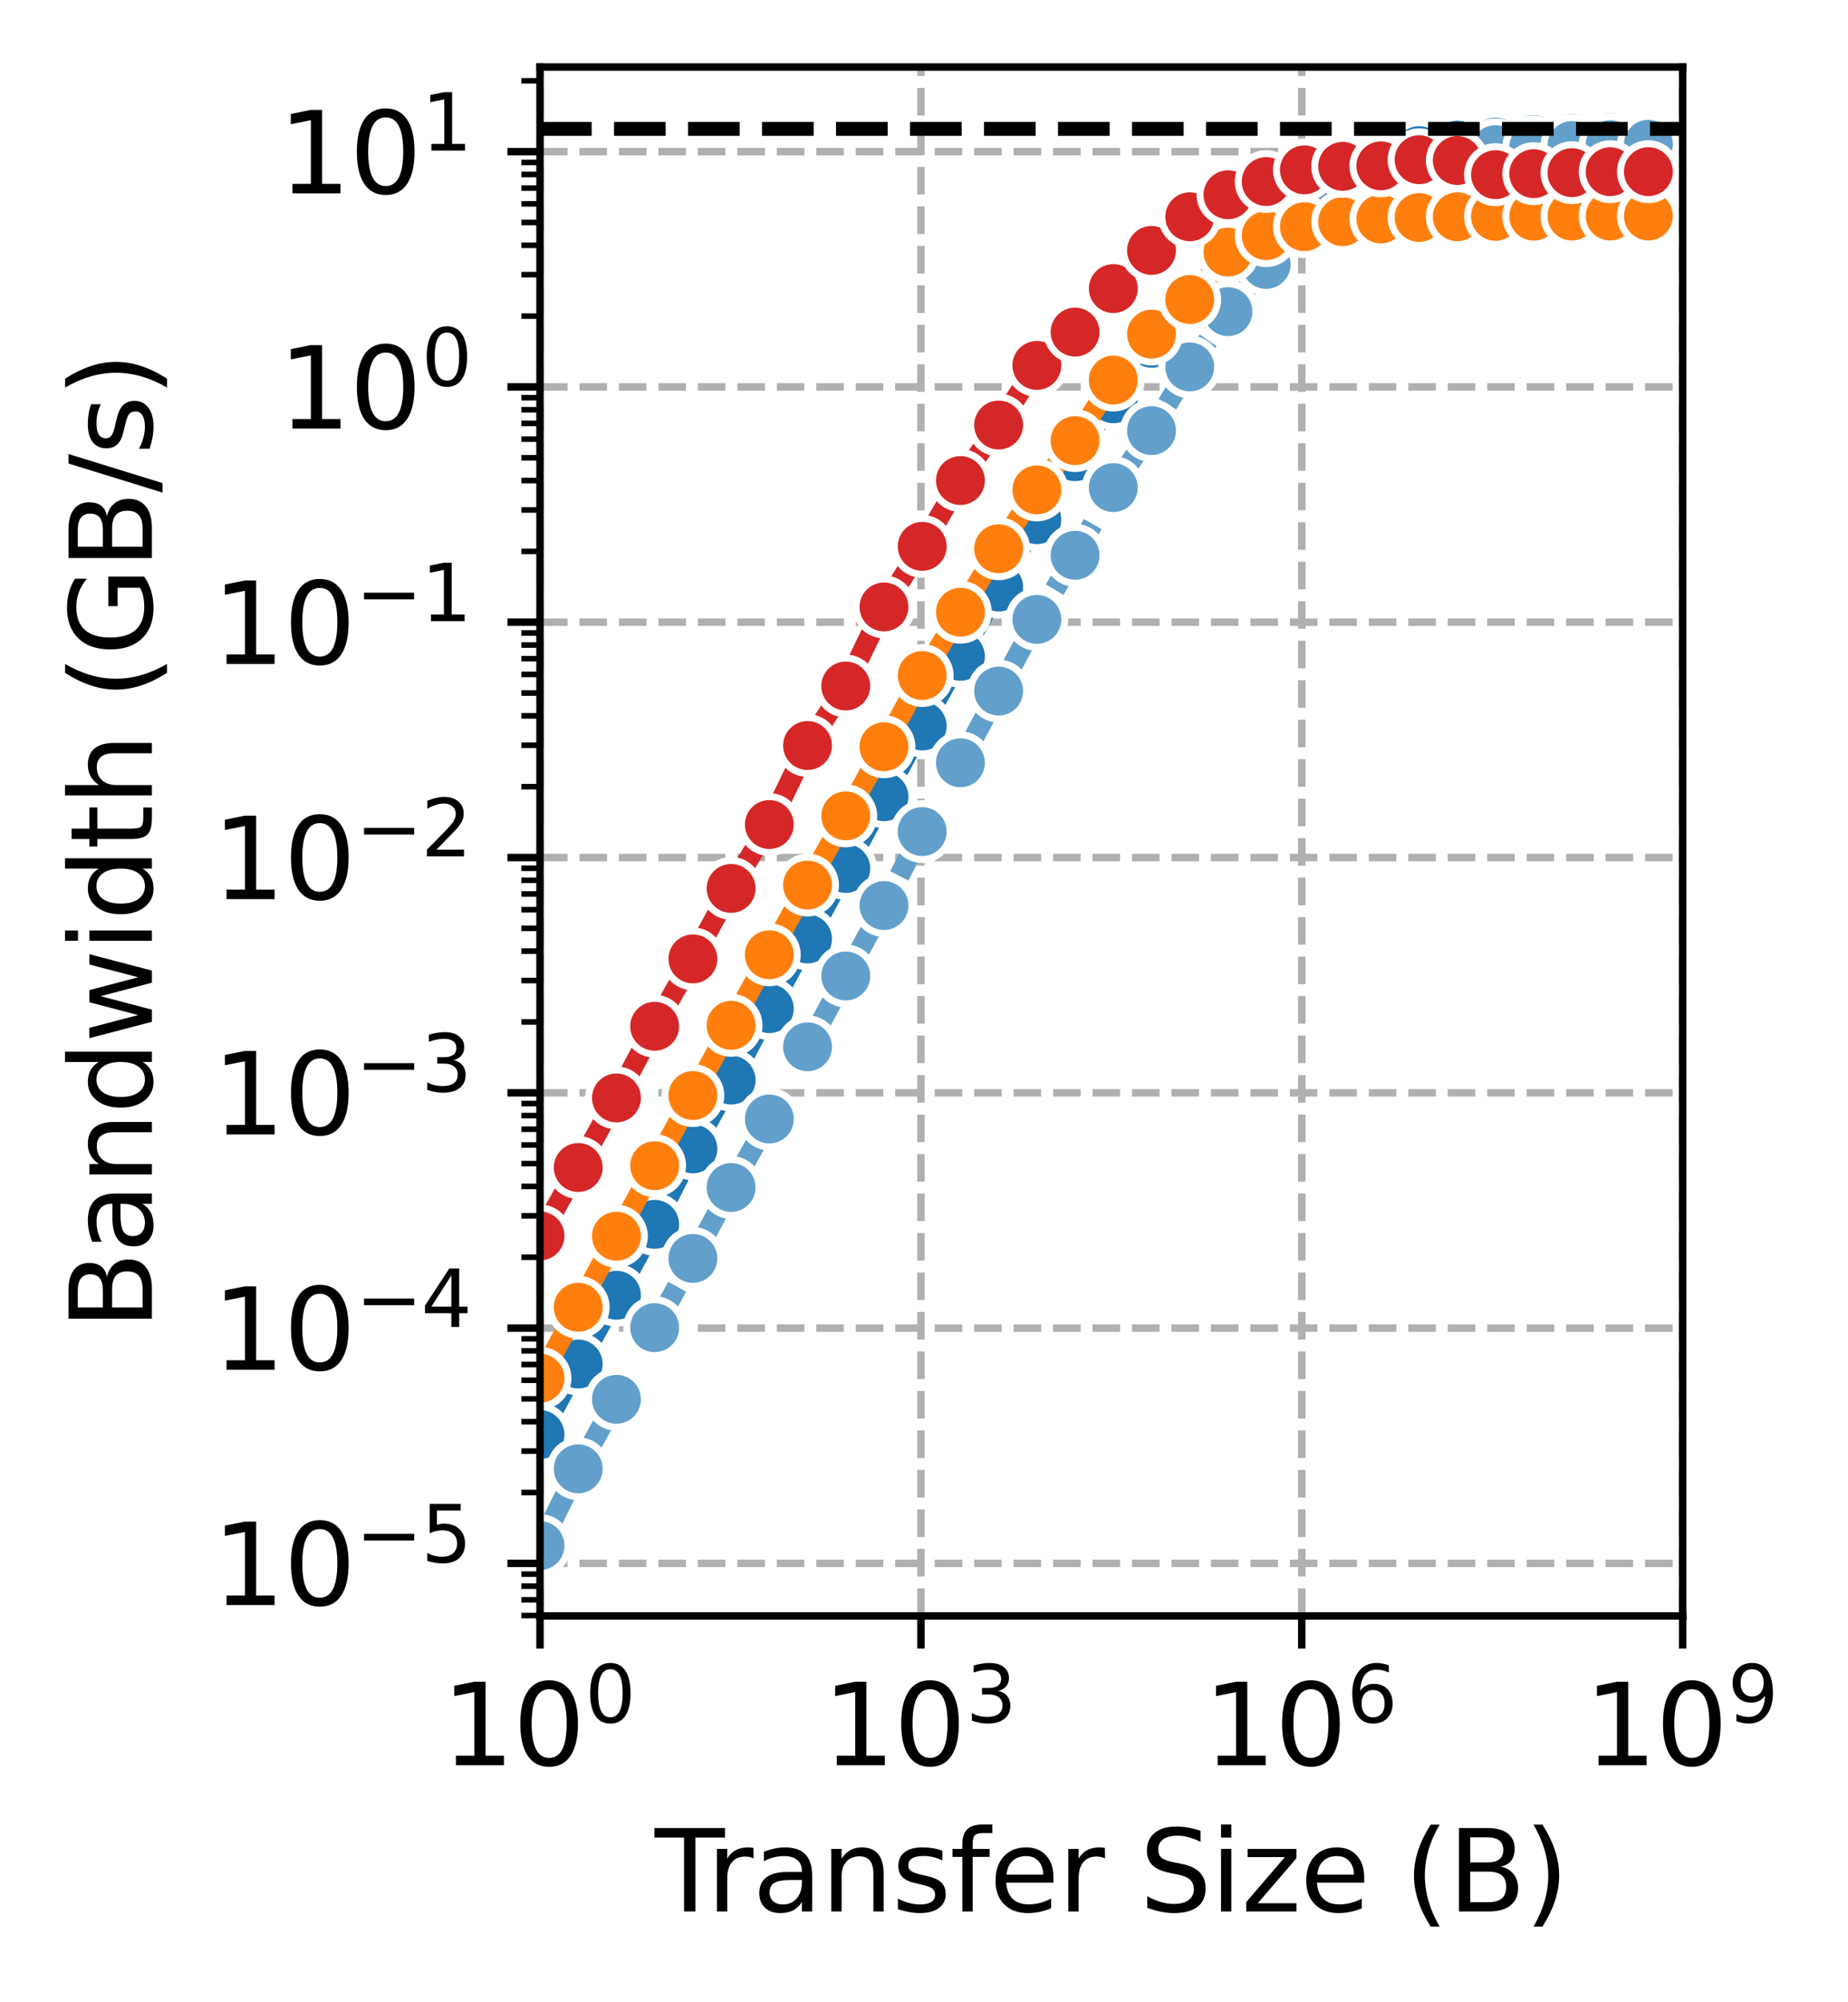 <?xml version="1.0" encoding="utf-8" standalone="no"?>
<!DOCTYPE svg PUBLIC "-//W3C//DTD SVG 1.1//EN"
  "http://www.w3.org/Graphics/SVG/1.1/DTD/svg11.dtd">
<svg xmlns:xlink="http://www.w3.org/1999/xlink" width="198.534pt" height="214.947pt" viewBox="0 0 198.534 214.947" xmlns="http://www.w3.org/2000/svg" version="1.1">
 <defs>
  <style type="text/css">*{stroke-linejoin: round; stroke-linecap: butt}</style>
 </defs>
 <g id="figure_1">
  <g id="patch_1">
   <path d="M 0 214.947 
L 198.534 214.947 
L 198.534 0 
L 0 0 
z
" style="fill: #ffffff"/>
  </g>
  <g id="axes_1">
   <g id="patch_2">
    <path d="M 58.014 173.52 
L 180.774 173.52 
L 180.774 7.2 
L 58.014 7.2 
z
" style="fill: #ffffff"/>
   </g>
   <g id="PolyCollection_1">
    <defs>
     <path id="md348969f5c" d="M 58.014 -60.986 
L 58.014 -60.827 
L 62.12 -68.364 
L 66.226 -75.672 
L 70.332 -83.333 
L 74.438 -91.488 
L 78.544 -98.769 
L 82.65 -106.369 
L 86.756 -113.993 
L 90.862 -121.51 
L 94.968 -129.248 
L 99.074 -136.775 
L 103.18 -144.171 
L 107.286 -151.702 
L 111.392 -158.936 
L 115.498 -165.806 
L 119.604 -171.959 
L 123.711 -178.065 
L 127.817 -182.88 
L 131.923 -186.981 
L 136.029 -191.179 
L 140.135 -193.803 
L 144.241 -196.018 
L 148.347 -197.717 
L 152.453 -198.758 
L 156.559 -199.344 
L 160.665 -199.69 
L 164.771 -199.933 
L 168.877 -200.075 
L 172.983 -200.144 
L 177.089 -200.174 
L 177.089 -200.188 
L 177.089 -200.188 
L 172.983 -200.152 
L 168.877 -200.08 
L 164.771 -199.947 
L 160.665 -199.705 
L 156.559 -199.372 
L 152.453 -198.791 
L 148.347 -197.739 
L 144.241 -196.021 
L 140.135 -194.03 
L 136.029 -191.338 
L 131.923 -187.428 
L 127.817 -182.881 
L 123.711 -178.113 
L 119.604 -172.295 
L 115.498 -166.008 
L 111.392 -159.354 
L 107.286 -152.12 
L 103.18 -144.769 
L 99.074 -137.204 
L 94.968 -129.546 
L 90.862 -121.877 
L 86.756 -114.256 
L 82.65 -106.907 
L 78.544 -99.167 
L 74.438 -91.679 
L 70.332 -83.627 
L 66.226 -76.056 
L 62.12 -68.596 
L 58.014 -60.986 
z
" style="stroke: #1f77b4; stroke-opacity: 0.2"/>
    </defs>
    <g clip-path="url(#p468ee5a9c4)">
     <use xlink:href="#md348969f5c" x="0" y="214.947" style="fill: #1f77b4; fill-opacity: 0.2; stroke: #1f77b4; stroke-opacity: 0.2"/>
    </g>
   </g>
   <g id="PolyCollection_2"/>
   <g id="PolyCollection_3">
    <defs>
     <path id="m9f832d7428" d="M 58.014 -67.022 
L 58.014 -66.88 
L 62.12 -74.573 
L 66.226 -82.169 
L 70.332 -89.728 
L 74.438 -97.297 
L 78.544 -104.799 
L 82.65 -112.424 
L 86.756 -119.855 
L 90.862 -127.284 
L 94.968 -134.728 
L 99.074 -142.396 
L 103.18 -149.184 
L 107.286 -155.96 
L 111.392 -162.322 
L 115.498 -167.582 
L 119.604 -174.063 
L 123.711 -179.018 
L 127.817 -182.716 
L 131.923 -187.869 
L 136.029 -189.635 
L 140.135 -190.606 
L 144.241 -191.143 
L 148.347 -191.434 
L 152.453 -191.59 
L 156.559 -191.668 
L 160.665 -191.708 
L 164.771 -191.729 
L 168.877 -191.739 
L 172.983 -191.745 
L 177.089 -191.747 
L 177.089 -191.755 
L 177.089 -191.755 
L 172.983 -191.753 
L 168.877 -191.749 
L 164.771 -191.737 
L 160.665 -191.715 
L 156.559 -191.675 
L 152.453 -191.595 
L 148.347 -191.438 
L 144.241 -191.145 
L 140.135 -190.607 
L 136.029 -189.661 
L 131.923 -187.89 
L 127.817 -182.859 
L 123.711 -179.123 
L 119.604 -174.206 
L 115.498 -167.688 
L 111.392 -162.359 
L 107.286 -156.085 
L 103.18 -149.227 
L 99.074 -142.429 
L 94.968 -134.798 
L 90.862 -127.399 
L 86.756 -119.97 
L 82.65 -112.426 
L 78.544 -104.903 
L 74.438 -97.324 
L 70.332 -89.823 
L 66.226 -82.238 
L 62.12 -74.581 
L 58.014 -67.022 
z
" style="stroke: #ff7f0e; stroke-opacity: 0.2"/>
    </defs>
    <g clip-path="url(#p468ee5a9c4)">
     <use xlink:href="#m9f832d7428" x="0" y="214.947" style="fill: #ff7f0e; fill-opacity: 0.2; stroke: #ff7f0e; stroke-opacity: 0.2"/>
    </g>
   </g>
   <g id="PolyCollection_4">
    <defs>
     <path id="mfe9259ce55" d="M 58.014 -82.404 
L 58.014 -82.062 
L 62.12 -89.517 
L 66.226 -96.851 
L 70.332 -104.617 
L 74.438 -111.847 
L 78.544 -119.113 
L 82.65 -126.013 
L 86.756 -134.236 
L 90.862 -140.8 
L 94.968 -149.151 
L 99.074 -155.766 
L 103.18 -162.968 
L 107.286 -169.011 
L 111.392 -174.914 
L 115.498 -178.478 
L 119.604 -183.041 
L 123.711 -187.027 
L 127.817 -190.154 
L 131.923 -192.446 
L 136.029 -193.812 
L 140.135 -195.255 
L 144.241 -195.601 
L 148.347 -195.572 
L 152.453 -196.687 
L 156.559 -196.498 
L 160.665 -195.134 
L 164.771 -195.277 
L 168.877 -195.359 
L 172.983 -195.428 
L 177.089 -195.473 
L 177.089 -197.466 
L 177.089 -197.466 
L 172.983 -197.499 
L 168.877 -197.362 
L 164.771 -197.235 
L 160.665 -197.159 
L 156.559 -198.808 
L 152.453 -198.806 
L 148.347 -198.505 
L 144.241 -198.395 
L 140.135 -197.991 
L 136.029 -196.881 
L 131.923 -195.424 
L 127.817 -192.999 
L 123.711 -188.999 
L 119.604 -184.809 
L 115.498 -180.041 
L 111.392 -176.448 
L 107.286 -169.593 
L 103.18 -163.715 
L 99.074 -156.768 
L 94.968 -150.364 
L 90.862 -141.749 
L 86.756 -135.514 
L 82.65 -126.793 
L 78.544 -119.971 
L 74.438 -112.116 
L 70.332 -104.877 
L 66.226 -97.248 
L 62.12 -89.645 
L 58.014 -82.404 
z
" style="stroke: #d62728; stroke-opacity: 0.2"/>
    </defs>
    <g clip-path="url(#p468ee5a9c4)">
     <use xlink:href="#mfe9259ce55" x="0" y="214.947" style="fill: #d62728; fill-opacity: 0.2; stroke: #d62728; stroke-opacity: 0.2"/>
    </g>
   </g>
   <g id="matplotlib.axis_1">
    <g id="xtick_1">
     <g id="line2d_1">
      <path d="M 58.014 173.52 
L 58.014 7.2 
" clip-path="url(#p468ee5a9c4)" style="fill: none; stroke-dasharray: 2.96,1.28; stroke-dashoffset: 0; stroke: #b0b0b0; stroke-width: 0.8"/>
     </g>
     <g id="line2d_2">
      <defs>
       <path id="m2102a1ec75" d="M 0 0 
L 0 3.5 
" style="stroke: #000000; stroke-width: 0.8"/>
      </defs>
      <g>
       <use xlink:href="#m2102a1ec75" x="58.014" y="173.52" style="stroke: #000000; stroke-width: 0.8"/>
      </g>
     </g>
     <g id="text_1">
      <!-- $\mathdefault{10^{0}}$ -->
      <g transform="translate(47.454 189.638) scale(0.12 -0.12)">
       <defs>
        <path id="DejaVuSans-31" d="M 794 531 
L 1825 531 
L 1825 4091 
L 703 3866 
L 703 4441 
L 1819 4666 
L 2450 4666 
L 2450 531 
L 3481 531 
L 3481 0 
L 794 0 
L 794 531 
z
" transform="scale(0.016)"/>
        <path id="DejaVuSans-30" d="M 2034 4250 
Q 1547 4250 1301 3770 
Q 1056 3291 1056 2328 
Q 1056 1369 1301 889 
Q 1547 409 2034 409 
Q 2525 409 2770 889 
Q 3016 1369 3016 2328 
Q 3016 3291 2770 3770 
Q 2525 4250 2034 4250 
z
M 2034 4750 
Q 2819 4750 3233 4129 
Q 3647 3509 3647 2328 
Q 3647 1150 3233 529 
Q 2819 -91 2034 -91 
Q 1250 -91 836 529 
Q 422 1150 422 2328 
Q 422 3509 836 4129 
Q 1250 4750 2034 4750 
z
" transform="scale(0.016)"/>
       </defs>
       <use xlink:href="#DejaVuSans-31" transform="translate(0 0.766)"/>
       <use xlink:href="#DejaVuSans-30" transform="translate(63.623 0.766)"/>
       <use xlink:href="#DejaVuSans-30" transform="translate(128.203 39.047) scale(0.7)"/>
      </g>
     </g>
    </g>
    <g id="xtick_2">
     <g id="line2d_3">
      <path d="M 98.934 173.52 
L 98.934 7.2 
" clip-path="url(#p468ee5a9c4)" style="fill: none; stroke-dasharray: 2.96,1.28; stroke-dashoffset: 0; stroke: #b0b0b0; stroke-width: 0.8"/>
     </g>
     <g id="line2d_4">
      <g>
       <use xlink:href="#m2102a1ec75" x="98.934" y="173.52" style="stroke: #000000; stroke-width: 0.8"/>
      </g>
     </g>
     <g id="text_2">
      <!-- $\mathdefault{10^{3}}$ -->
      <g transform="translate(88.374 189.638) scale(0.12 -0.12)">
       <defs>
        <path id="DejaVuSans-33" d="M 2597 2516 
Q 3050 2419 3304 2112 
Q 3559 1806 3559 1356 
Q 3559 666 3084 287 
Q 2609 -91 1734 -91 
Q 1441 -91 1130 -33 
Q 819 25 488 141 
L 488 750 
Q 750 597 1062 519 
Q 1375 441 1716 441 
Q 2309 441 2620 675 
Q 2931 909 2931 1356 
Q 2931 1769 2642 2001 
Q 2353 2234 1838 2234 
L 1294 2234 
L 1294 2753 
L 1863 2753 
Q 2328 2753 2575 2939 
Q 2822 3125 2822 3475 
Q 2822 3834 2567 4026 
Q 2313 4219 1838 4219 
Q 1578 4219 1281 4162 
Q 984 4106 628 3988 
L 628 4550 
Q 988 4650 1302 4700 
Q 1616 4750 1894 4750 
Q 2613 4750 3031 4423 
Q 3450 4097 3450 3541 
Q 3450 3153 3228 2886 
Q 3006 2619 2597 2516 
z
" transform="scale(0.016)"/>
       </defs>
       <use xlink:href="#DejaVuSans-31" transform="translate(0 0.766)"/>
       <use xlink:href="#DejaVuSans-30" transform="translate(63.623 0.766)"/>
       <use xlink:href="#DejaVuSans-33" transform="translate(128.203 39.047) scale(0.7)"/>
      </g>
     </g>
    </g>
    <g id="xtick_3">
     <g id="line2d_5">
      <path d="M 139.854 173.52 
L 139.854 7.2 
" clip-path="url(#p468ee5a9c4)" style="fill: none; stroke-dasharray: 2.96,1.28; stroke-dashoffset: 0; stroke: #b0b0b0; stroke-width: 0.8"/>
     </g>
     <g id="line2d_6">
      <g>
       <use xlink:href="#m2102a1ec75" x="139.854" y="173.52" style="stroke: #000000; stroke-width: 0.8"/>
      </g>
     </g>
     <g id="text_3">
      <!-- $\mathdefault{10^{6}}$ -->
      <g transform="translate(129.294 189.638) scale(0.12 -0.12)">
       <defs>
        <path id="DejaVuSans-36" d="M 2113 2584 
Q 1688 2584 1439 2293 
Q 1191 2003 1191 1497 
Q 1191 994 1439 701 
Q 1688 409 2113 409 
Q 2538 409 2786 701 
Q 3034 994 3034 1497 
Q 3034 2003 2786 2293 
Q 2538 2584 2113 2584 
z
M 3366 4563 
L 3366 3988 
Q 3128 4100 2886 4159 
Q 2644 4219 2406 4219 
Q 1781 4219 1451 3797 
Q 1122 3375 1075 2522 
Q 1259 2794 1537 2939 
Q 1816 3084 2150 3084 
Q 2853 3084 3261 2657 
Q 3669 2231 3669 1497 
Q 3669 778 3244 343 
Q 2819 -91 2113 -91 
Q 1303 -91 875 529 
Q 447 1150 447 2328 
Q 447 3434 972 4092 
Q 1497 4750 2381 4750 
Q 2619 4750 2861 4703 
Q 3103 4656 3366 4563 
z
" transform="scale(0.016)"/>
       </defs>
       <use xlink:href="#DejaVuSans-31" transform="translate(0 0.766)"/>
       <use xlink:href="#DejaVuSans-30" transform="translate(63.623 0.766)"/>
       <use xlink:href="#DejaVuSans-36" transform="translate(128.203 39.047) scale(0.7)"/>
      </g>
     </g>
    </g>
    <g id="xtick_4">
     <g id="line2d_7">
      <path d="M 180.774 173.52 
L 180.774 7.2 
" clip-path="url(#p468ee5a9c4)" style="fill: none; stroke-dasharray: 2.96,1.28; stroke-dashoffset: 0; stroke: #b0b0b0; stroke-width: 0.8"/>
     </g>
     <g id="line2d_8">
      <g>
       <use xlink:href="#m2102a1ec75" x="180.774" y="173.52" style="stroke: #000000; stroke-width: 0.8"/>
      </g>
     </g>
     <g id="text_4">
      <!-- $\mathdefault{10^{9}}$ -->
      <g transform="translate(170.214 189.638) scale(0.12 -0.12)">
       <defs>
        <path id="DejaVuSans-39" d="M 703 97 
L 703 672 
Q 941 559 1184 500 
Q 1428 441 1663 441 
Q 2288 441 2617 861 
Q 2947 1281 2994 2138 
Q 2813 1869 2534 1725 
Q 2256 1581 1919 1581 
Q 1219 1581 811 2004 
Q 403 2428 403 3163 
Q 403 3881 828 4315 
Q 1253 4750 1959 4750 
Q 2769 4750 3195 4129 
Q 3622 3509 3622 2328 
Q 3622 1225 3098 567 
Q 2575 -91 1691 -91 
Q 1453 -91 1209 -44 
Q 966 3 703 97 
z
M 1959 2075 
Q 2384 2075 2632 2365 
Q 2881 2656 2881 3163 
Q 2881 3666 2632 3958 
Q 2384 4250 1959 4250 
Q 1534 4250 1286 3958 
Q 1038 3666 1038 3163 
Q 1038 2656 1286 2365 
Q 1534 2075 1959 2075 
z
" transform="scale(0.016)"/>
       </defs>
       <use xlink:href="#DejaVuSans-31" transform="translate(0 0.766)"/>
       <use xlink:href="#DejaVuSans-30" transform="translate(63.623 0.766)"/>
       <use xlink:href="#DejaVuSans-39" transform="translate(128.203 39.047) scale(0.7)"/>
      </g>
     </g>
    </g>
    <g id="text_5">
     <!-- Transfer Size (B) -->
     <g transform="translate(70.343 205.252) scale(0.12 -0.12)">
      <defs>
       <path id="DejaVuSans-54" d="M -19 4666 
L 3928 4666 
L 3928 4134 
L 2272 4134 
L 2272 0 
L 1638 0 
L 1638 4134 
L -19 4134 
L -19 4666 
z
" transform="scale(0.016)"/>
       <path id="DejaVuSans-72" d="M 2631 2963 
Q 2534 3019 2420 3045 
Q 2306 3072 2169 3072 
Q 1681 3072 1420 2755 
Q 1159 2438 1159 1844 
L 1159 0 
L 581 0 
L 581 3500 
L 1159 3500 
L 1159 2956 
Q 1341 3275 1631 3429 
Q 1922 3584 2338 3584 
Q 2397 3584 2469 3576 
Q 2541 3569 2628 3553 
L 2631 2963 
z
" transform="scale(0.016)"/>
       <path id="DejaVuSans-61" d="M 2194 1759 
Q 1497 1759 1228 1600 
Q 959 1441 959 1056 
Q 959 750 1161 570 
Q 1363 391 1709 391 
Q 2188 391 2477 730 
Q 2766 1069 2766 1631 
L 2766 1759 
L 2194 1759 
z
M 3341 1997 
L 3341 0 
L 2766 0 
L 2766 531 
Q 2569 213 2275 61 
Q 1981 -91 1556 -91 
Q 1019 -91 701 211 
Q 384 513 384 1019 
Q 384 1609 779 1909 
Q 1175 2209 1959 2209 
L 2766 2209 
L 2766 2266 
Q 2766 2663 2505 2880 
Q 2244 3097 1772 3097 
Q 1472 3097 1187 3025 
Q 903 2953 641 2809 
L 641 3341 
Q 956 3463 1253 3523 
Q 1550 3584 1831 3584 
Q 2591 3584 2966 3190 
Q 3341 2797 3341 1997 
z
" transform="scale(0.016)"/>
       <path id="DejaVuSans-6e" d="M 3513 2113 
L 3513 0 
L 2938 0 
L 2938 2094 
Q 2938 2591 2744 2837 
Q 2550 3084 2163 3084 
Q 1697 3084 1428 2787 
Q 1159 2491 1159 1978 
L 1159 0 
L 581 0 
L 581 3500 
L 1159 3500 
L 1159 2956 
Q 1366 3272 1645 3428 
Q 1925 3584 2291 3584 
Q 2894 3584 3203 3211 
Q 3513 2838 3513 2113 
z
" transform="scale(0.016)"/>
       <path id="DejaVuSans-73" d="M 2834 3397 
L 2834 2853 
Q 2591 2978 2328 3040 
Q 2066 3103 1784 3103 
Q 1356 3103 1142 2972 
Q 928 2841 928 2578 
Q 928 2378 1081 2264 
Q 1234 2150 1697 2047 
L 1894 2003 
Q 2506 1872 2764 1633 
Q 3022 1394 3022 966 
Q 3022 478 2636 193 
Q 2250 -91 1575 -91 
Q 1294 -91 989 -36 
Q 684 19 347 128 
L 347 722 
Q 666 556 975 473 
Q 1284 391 1588 391 
Q 1994 391 2212 530 
Q 2431 669 2431 922 
Q 2431 1156 2273 1281 
Q 2116 1406 1581 1522 
L 1381 1569 
Q 847 1681 609 1914 
Q 372 2147 372 2553 
Q 372 3047 722 3315 
Q 1072 3584 1716 3584 
Q 2034 3584 2315 3537 
Q 2597 3491 2834 3397 
z
" transform="scale(0.016)"/>
       <path id="DejaVuSans-66" d="M 2375 4863 
L 2375 4384 
L 1825 4384 
Q 1516 4384 1395 4259 
Q 1275 4134 1275 3809 
L 1275 3500 
L 2222 3500 
L 2222 3053 
L 1275 3053 
L 1275 0 
L 697 0 
L 697 3053 
L 147 3053 
L 147 3500 
L 697 3500 
L 697 3744 
Q 697 4328 969 4595 
Q 1241 4863 1831 4863 
L 2375 4863 
z
" transform="scale(0.016)"/>
       <path id="DejaVuSans-65" d="M 3597 1894 
L 3597 1613 
L 953 1613 
Q 991 1019 1311 708 
Q 1631 397 2203 397 
Q 2534 397 2845 478 
Q 3156 559 3463 722 
L 3463 178 
Q 3153 47 2828 -22 
Q 2503 -91 2169 -91 
Q 1331 -91 842 396 
Q 353 884 353 1716 
Q 353 2575 817 3079 
Q 1281 3584 2069 3584 
Q 2775 3584 3186 3129 
Q 3597 2675 3597 1894 
z
M 3022 2063 
Q 3016 2534 2758 2815 
Q 2500 3097 2075 3097 
Q 1594 3097 1305 2825 
Q 1016 2553 972 2059 
L 3022 2063 
z
" transform="scale(0.016)"/>
       <path id="DejaVuSans-20" transform="scale(0.016)"/>
       <path id="DejaVuSans-53" d="M 3425 4513 
L 3425 3897 
Q 3066 4069 2747 4153 
Q 2428 4238 2131 4238 
Q 1616 4238 1336 4038 
Q 1056 3838 1056 3469 
Q 1056 3159 1242 3001 
Q 1428 2844 1947 2747 
L 2328 2669 
Q 3034 2534 3370 2195 
Q 3706 1856 3706 1288 
Q 3706 609 3251 259 
Q 2797 -91 1919 -91 
Q 1588 -91 1214 -16 
Q 841 59 441 206 
L 441 856 
Q 825 641 1194 531 
Q 1563 422 1919 422 
Q 2459 422 2753 634 
Q 3047 847 3047 1241 
Q 3047 1584 2836 1778 
Q 2625 1972 2144 2069 
L 1759 2144 
Q 1053 2284 737 2584 
Q 422 2884 422 3419 
Q 422 4038 858 4394 
Q 1294 4750 2059 4750 
Q 2388 4750 2728 4690 
Q 3069 4631 3425 4513 
z
" transform="scale(0.016)"/>
       <path id="DejaVuSans-69" d="M 603 3500 
L 1178 3500 
L 1178 0 
L 603 0 
L 603 3500 
z
M 603 4863 
L 1178 4863 
L 1178 4134 
L 603 4134 
L 603 4863 
z
" transform="scale(0.016)"/>
       <path id="DejaVuSans-7a" d="M 353 3500 
L 3084 3500 
L 3084 2975 
L 922 459 
L 3084 459 
L 3084 0 
L 275 0 
L 275 525 
L 2438 3041 
L 353 3041 
L 353 3500 
z
" transform="scale(0.016)"/>
       <path id="DejaVuSans-28" d="M 1984 4856 
Q 1566 4138 1362 3434 
Q 1159 2731 1159 2009 
Q 1159 1288 1364 580 
Q 1569 -128 1984 -844 
L 1484 -844 
Q 1016 -109 783 600 
Q 550 1309 550 2009 
Q 550 2706 781 3412 
Q 1013 4119 1484 4856 
L 1984 4856 
z
" transform="scale(0.016)"/>
       <path id="DejaVuSans-42" d="M 1259 2228 
L 1259 519 
L 2272 519 
Q 2781 519 3026 730 
Q 3272 941 3272 1375 
Q 3272 1813 3026 2020 
Q 2781 2228 2272 2228 
L 1259 2228 
z
M 1259 4147 
L 1259 2741 
L 2194 2741 
Q 2656 2741 2882 2914 
Q 3109 3088 3109 3444 
Q 3109 3797 2882 3972 
Q 2656 4147 2194 4147 
L 1259 4147 
z
M 628 4666 
L 2241 4666 
Q 2963 4666 3353 4366 
Q 3744 4066 3744 3513 
Q 3744 3084 3544 2831 
Q 3344 2578 2956 2516 
Q 3422 2416 3680 2098 
Q 3938 1781 3938 1306 
Q 3938 681 3513 340 
Q 3088 0 2303 0 
L 628 0 
L 628 4666 
z
" transform="scale(0.016)"/>
       <path id="DejaVuSans-29" d="M 513 4856 
L 1013 4856 
Q 1481 4119 1714 3412 
Q 1947 2706 1947 2009 
Q 1947 1309 1714 600 
Q 1481 -109 1013 -844 
L 513 -844 
Q 928 -128 1133 580 
Q 1338 1288 1338 2009 
Q 1338 2731 1133 3434 
Q 928 4138 513 4856 
z
" transform="scale(0.016)"/>
      </defs>
      <use xlink:href="#DejaVuSans-54"/>
      <use xlink:href="#DejaVuSans-72" x="46.334"/>
      <use xlink:href="#DejaVuSans-61" x="87.447"/>
      <use xlink:href="#DejaVuSans-6e" x="148.727"/>
      <use xlink:href="#DejaVuSans-73" x="212.105"/>
      <use xlink:href="#DejaVuSans-66" x="264.205"/>
      <use xlink:href="#DejaVuSans-65" x="299.41"/>
      <use xlink:href="#DejaVuSans-72" x="360.934"/>
      <use xlink:href="#DejaVuSans-20" x="402.047"/>
      <use xlink:href="#DejaVuSans-53" x="433.834"/>
      <use xlink:href="#DejaVuSans-69" x="497.311"/>
      <use xlink:href="#DejaVuSans-7a" x="525.094"/>
      <use xlink:href="#DejaVuSans-65" x="577.584"/>
      <use xlink:href="#DejaVuSans-20" x="639.107"/>
      <use xlink:href="#DejaVuSans-28" x="670.895"/>
      <use xlink:href="#DejaVuSans-42" x="709.908"/>
      <use xlink:href="#DejaVuSans-29" x="778.512"/>
     </g>
    </g>
   </g>
   <g id="matplotlib.axis_2">
    <g id="ytick_1">
     <g id="line2d_9">
      <path d="M 58.014 167.87 
L 180.774 167.87 
" clip-path="url(#p468ee5a9c4)" style="fill: none; stroke-dasharray: 2.96,1.28; stroke-dashoffset: 0; stroke: #b0b0b0; stroke-width: 0.8"/>
     </g>
     <g id="line2d_10">
      <defs>
       <path id="m27baa61862" d="M 0 0 
L -3.5 0 
" style="stroke: #000000; stroke-width: 0.8"/>
      </defs>
      <g>
       <use xlink:href="#m27baa61862" x="58.014" y="167.87" style="stroke: #000000; stroke-width: 0.8"/>
      </g>
     </g>
     <g id="text_6">
      <!-- $\mathdefault{10^{-5}}$ -->
      <g transform="translate(22.814 172.43) scale(0.12 -0.12)">
       <defs>
        <path id="DejaVuSans-2212" d="M 678 2272 
L 4684 2272 
L 4684 1741 
L 678 1741 
L 678 2272 
z
" transform="scale(0.016)"/>
        <path id="DejaVuSans-35" d="M 691 4666 
L 3169 4666 
L 3169 4134 
L 1269 4134 
L 1269 2991 
Q 1406 3038 1543 3061 
Q 1681 3084 1819 3084 
Q 2600 3084 3056 2656 
Q 3513 2228 3513 1497 
Q 3513 744 3044 326 
Q 2575 -91 1722 -91 
Q 1428 -91 1123 -41 
Q 819 9 494 109 
L 494 744 
Q 775 591 1075 516 
Q 1375 441 1709 441 
Q 2250 441 2565 725 
Q 2881 1009 2881 1497 
Q 2881 1984 2565 2268 
Q 2250 2553 1709 2553 
Q 1456 2553 1204 2497 
Q 953 2441 691 2322 
L 691 4666 
z
" transform="scale(0.016)"/>
       </defs>
       <use xlink:href="#DejaVuSans-31" transform="translate(0 0.684)"/>
       <use xlink:href="#DejaVuSans-30" transform="translate(63.623 0.684)"/>
       <use xlink:href="#DejaVuSans-2212" transform="translate(128.203 38.966) scale(0.7)"/>
       <use xlink:href="#DejaVuSans-35" transform="translate(186.855 38.966) scale(0.7)"/>
      </g>
     </g>
    </g>
    <g id="ytick_2">
     <g id="line2d_11">
      <path d="M 58.014 142.606 
L 180.774 142.606 
" clip-path="url(#p468ee5a9c4)" style="fill: none; stroke-dasharray: 2.96,1.28; stroke-dashoffset: 0; stroke: #b0b0b0; stroke-width: 0.8"/>
     </g>
     <g id="line2d_12">
      <g>
       <use xlink:href="#m27baa61862" x="58.014" y="142.606" style="stroke: #000000; stroke-width: 0.8"/>
      </g>
     </g>
     <g id="text_7">
      <!-- $\mathdefault{10^{-4}}$ -->
      <g transform="translate(22.814 147.165) scale(0.12 -0.12)">
       <defs>
        <path id="DejaVuSans-34" d="M 2419 4116 
L 825 1625 
L 2419 1625 
L 2419 4116 
z
M 2253 4666 
L 3047 4666 
L 3047 1625 
L 3713 1625 
L 3713 1100 
L 3047 1100 
L 3047 0 
L 2419 0 
L 2419 1100 
L 313 1100 
L 313 1709 
L 2253 4666 
z
" transform="scale(0.016)"/>
       </defs>
       <use xlink:href="#DejaVuSans-31" transform="translate(0 0.684)"/>
       <use xlink:href="#DejaVuSans-30" transform="translate(63.623 0.684)"/>
       <use xlink:href="#DejaVuSans-2212" transform="translate(128.203 38.966) scale(0.7)"/>
       <use xlink:href="#DejaVuSans-34" transform="translate(186.855 38.966) scale(0.7)"/>
      </g>
     </g>
    </g>
    <g id="ytick_3">
     <g id="line2d_13">
      <path d="M 58.014 117.342 
L 180.774 117.342 
" clip-path="url(#p468ee5a9c4)" style="fill: none; stroke-dasharray: 2.96,1.28; stroke-dashoffset: 0; stroke: #b0b0b0; stroke-width: 0.8"/>
     </g>
     <g id="line2d_14">
      <g>
       <use xlink:href="#m27baa61862" x="58.014" y="117.342" style="stroke: #000000; stroke-width: 0.8"/>
      </g>
     </g>
     <g id="text_8">
      <!-- $\mathdefault{10^{-3}}$ -->
      <g transform="translate(22.814 121.901) scale(0.12 -0.12)">
       <use xlink:href="#DejaVuSans-31" transform="translate(0 0.766)"/>
       <use xlink:href="#DejaVuSans-30" transform="translate(63.623 0.766)"/>
       <use xlink:href="#DejaVuSans-2212" transform="translate(128.203 39.047) scale(0.7)"/>
       <use xlink:href="#DejaVuSans-33" transform="translate(186.855 39.047) scale(0.7)"/>
      </g>
     </g>
    </g>
    <g id="ytick_4">
     <g id="line2d_15">
      <path d="M 58.014 92.078 
L 180.774 92.078 
" clip-path="url(#p468ee5a9c4)" style="fill: none; stroke-dasharray: 2.96,1.28; stroke-dashoffset: 0; stroke: #b0b0b0; stroke-width: 0.8"/>
     </g>
     <g id="line2d_16">
      <g>
       <use xlink:href="#m27baa61862" x="58.014" y="92.078" style="stroke: #000000; stroke-width: 0.8"/>
      </g>
     </g>
     <g id="text_9">
      <!-- $\mathdefault{10^{-2}}$ -->
      <g transform="translate(22.814 96.637) scale(0.12 -0.12)">
       <defs>
        <path id="DejaVuSans-32" d="M 1228 531 
L 3431 531 
L 3431 0 
L 469 0 
L 469 531 
Q 828 903 1448 1529 
Q 2069 2156 2228 2338 
Q 2531 2678 2651 2914 
Q 2772 3150 2772 3378 
Q 2772 3750 2511 3984 
Q 2250 4219 1831 4219 
Q 1534 4219 1204 4116 
Q 875 4013 500 3803 
L 500 4441 
Q 881 4594 1212 4672 
Q 1544 4750 1819 4750 
Q 2544 4750 2975 4387 
Q 3406 4025 3406 3419 
Q 3406 3131 3298 2873 
Q 3191 2616 2906 2266 
Q 2828 2175 2409 1742 
Q 1991 1309 1228 531 
z
" transform="scale(0.016)"/>
       </defs>
       <use xlink:href="#DejaVuSans-31" transform="translate(0 0.766)"/>
       <use xlink:href="#DejaVuSans-30" transform="translate(63.623 0.766)"/>
       <use xlink:href="#DejaVuSans-2212" transform="translate(128.203 39.047) scale(0.7)"/>
       <use xlink:href="#DejaVuSans-32" transform="translate(186.855 39.047) scale(0.7)"/>
      </g>
     </g>
    </g>
    <g id="ytick_5">
     <g id="line2d_17">
      <path d="M 58.014 66.813 
L 180.774 66.813 
" clip-path="url(#p468ee5a9c4)" style="fill: none; stroke-dasharray: 2.96,1.28; stroke-dashoffset: 0; stroke: #b0b0b0; stroke-width: 0.8"/>
     </g>
     <g id="line2d_18">
      <g>
       <use xlink:href="#m27baa61862" x="58.014" y="66.813" style="stroke: #000000; stroke-width: 0.8"/>
      </g>
     </g>
     <g id="text_10">
      <!-- $\mathdefault{10^{-1}}$ -->
      <g transform="translate(22.814 71.372) scale(0.12 -0.12)">
       <use xlink:href="#DejaVuSans-31" transform="translate(0 0.684)"/>
       <use xlink:href="#DejaVuSans-30" transform="translate(63.623 0.684)"/>
       <use xlink:href="#DejaVuSans-2212" transform="translate(128.203 38.966) scale(0.7)"/>
       <use xlink:href="#DejaVuSans-31" transform="translate(186.855 38.966) scale(0.7)"/>
      </g>
     </g>
    </g>
    <g id="ytick_6">
     <g id="line2d_19">
      <path d="M 58.014 41.549 
L 180.774 41.549 
" clip-path="url(#p468ee5a9c4)" style="fill: none; stroke-dasharray: 2.96,1.28; stroke-dashoffset: 0; stroke: #b0b0b0; stroke-width: 0.8"/>
     </g>
     <g id="line2d_20">
      <g>
       <use xlink:href="#m27baa61862" x="58.014" y="41.549" style="stroke: #000000; stroke-width: 0.8"/>
      </g>
     </g>
     <g id="text_11">
      <!-- $\mathdefault{10^{0}}$ -->
      <g transform="translate(29.894 46.108) scale(0.12 -0.12)">
       <use xlink:href="#DejaVuSans-31" transform="translate(0 0.766)"/>
       <use xlink:href="#DejaVuSans-30" transform="translate(63.623 0.766)"/>
       <use xlink:href="#DejaVuSans-30" transform="translate(128.203 39.047) scale(0.7)"/>
      </g>
     </g>
    </g>
    <g id="ytick_7">
     <g id="line2d_21">
      <path d="M 58.014 16.285 
L 180.774 16.285 
" clip-path="url(#p468ee5a9c4)" style="fill: none; stroke-dasharray: 2.96,1.28; stroke-dashoffset: 0; stroke: #b0b0b0; stroke-width: 0.8"/>
     </g>
     <g id="line2d_22">
      <g>
       <use xlink:href="#m27baa61862" x="58.014" y="16.285" style="stroke: #000000; stroke-width: 0.8"/>
      </g>
     </g>
     <g id="text_12">
      <!-- $\mathdefault{10^{1}}$ -->
      <g transform="translate(29.894 20.844) scale(0.12 -0.12)">
       <use xlink:href="#DejaVuSans-31" transform="translate(0 0.684)"/>
       <use xlink:href="#DejaVuSans-30" transform="translate(63.623 0.684)"/>
       <use xlink:href="#DejaVuSans-31" transform="translate(128.203 38.966) scale(0.7)"/>
      </g>
     </g>
    </g>
    <g id="ytick_8">
     <g id="line2d_23">
      <defs>
       <path id="m2c07b5e84e" d="M 0 0 
L -2 0 
" style="stroke: #000000; stroke-width: 0.6"/>
      </defs>
      <g>
       <use xlink:href="#m2c07b5e84e" x="58.014" y="173.475" style="stroke: #000000; stroke-width: 0.6"/>
      </g>
     </g>
    </g>
    <g id="ytick_9">
     <g id="line2d_24">
      <g>
       <use xlink:href="#m2c07b5e84e" x="58.014" y="171.784" style="stroke: #000000; stroke-width: 0.6"/>
      </g>
     </g>
    </g>
    <g id="ytick_10">
     <g id="line2d_25">
      <g>
       <use xlink:href="#m2c07b5e84e" x="58.014" y="170.319" style="stroke: #000000; stroke-width: 0.6"/>
      </g>
     </g>
    </g>
    <g id="ytick_11">
     <g id="line2d_26">
      <g>
       <use xlink:href="#m2c07b5e84e" x="58.014" y="169.027" style="stroke: #000000; stroke-width: 0.6"/>
      </g>
     </g>
    </g>
    <g id="ytick_12">
     <g id="line2d_27">
      <g>
       <use xlink:href="#m2c07b5e84e" x="58.014" y="160.265" style="stroke: #000000; stroke-width: 0.6"/>
      </g>
     </g>
    </g>
    <g id="ytick_13">
     <g id="line2d_28">
      <g>
       <use xlink:href="#m2c07b5e84e" x="58.014" y="155.816" style="stroke: #000000; stroke-width: 0.6"/>
      </g>
     </g>
    </g>
    <g id="ytick_14">
     <g id="line2d_29">
      <g>
       <use xlink:href="#m2c07b5e84e" x="58.014" y="152.66" style="stroke: #000000; stroke-width: 0.6"/>
      </g>
     </g>
    </g>
    <g id="ytick_15">
     <g id="line2d_30">
      <g>
       <use xlink:href="#m2c07b5e84e" x="58.014" y="150.211" style="stroke: #000000; stroke-width: 0.6"/>
      </g>
     </g>
    </g>
    <g id="ytick_16">
     <g id="line2d_31">
      <g>
       <use xlink:href="#m2c07b5e84e" x="58.014" y="148.211" style="stroke: #000000; stroke-width: 0.6"/>
      </g>
     </g>
    </g>
    <g id="ytick_17">
     <g id="line2d_32">
      <g>
       <use xlink:href="#m2c07b5e84e" x="58.014" y="146.52" style="stroke: #000000; stroke-width: 0.6"/>
      </g>
     </g>
    </g>
    <g id="ytick_18">
     <g id="line2d_33">
      <g>
       <use xlink:href="#m2c07b5e84e" x="58.014" y="145.055" style="stroke: #000000; stroke-width: 0.6"/>
      </g>
     </g>
    </g>
    <g id="ytick_19">
     <g id="line2d_34">
      <g>
       <use xlink:href="#m2c07b5e84e" x="58.014" y="143.762" style="stroke: #000000; stroke-width: 0.6"/>
      </g>
     </g>
    </g>
    <g id="ytick_20">
     <g id="line2d_35">
      <g>
       <use xlink:href="#m2c07b5e84e" x="58.014" y="135.001" style="stroke: #000000; stroke-width: 0.6"/>
      </g>
     </g>
    </g>
    <g id="ytick_21">
     <g id="line2d_36">
      <g>
       <use xlink:href="#m2c07b5e84e" x="58.014" y="130.552" style="stroke: #000000; stroke-width: 0.6"/>
      </g>
     </g>
    </g>
    <g id="ytick_22">
     <g id="line2d_37">
      <g>
       <use xlink:href="#m2c07b5e84e" x="58.014" y="127.396" style="stroke: #000000; stroke-width: 0.6"/>
      </g>
     </g>
    </g>
    <g id="ytick_23">
     <g id="line2d_38">
      <g>
       <use xlink:href="#m2c07b5e84e" x="58.014" y="124.947" style="stroke: #000000; stroke-width: 0.6"/>
      </g>
     </g>
    </g>
    <g id="ytick_24">
     <g id="line2d_39">
      <g>
       <use xlink:href="#m2c07b5e84e" x="58.014" y="122.947" style="stroke: #000000; stroke-width: 0.6"/>
      </g>
     </g>
    </g>
    <g id="ytick_25">
     <g id="line2d_40">
      <g>
       <use xlink:href="#m2c07b5e84e" x="58.014" y="121.255" style="stroke: #000000; stroke-width: 0.6"/>
      </g>
     </g>
    </g>
    <g id="ytick_26">
     <g id="line2d_41">
      <g>
       <use xlink:href="#m2c07b5e84e" x="58.014" y="119.79" style="stroke: #000000; stroke-width: 0.6"/>
      </g>
     </g>
    </g>
    <g id="ytick_27">
     <g id="line2d_42">
      <g>
       <use xlink:href="#m2c07b5e84e" x="58.014" y="118.498" style="stroke: #000000; stroke-width: 0.6"/>
      </g>
     </g>
    </g>
    <g id="ytick_28">
     <g id="line2d_43">
      <g>
       <use xlink:href="#m2c07b5e84e" x="58.014" y="109.737" style="stroke: #000000; stroke-width: 0.6"/>
      </g>
     </g>
    </g>
    <g id="ytick_29">
     <g id="line2d_44">
      <g>
       <use xlink:href="#m2c07b5e84e" x="58.014" y="105.288" style="stroke: #000000; stroke-width: 0.6"/>
      </g>
     </g>
    </g>
    <g id="ytick_30">
     <g id="line2d_45">
      <g>
       <use xlink:href="#m2c07b5e84e" x="58.014" y="102.131" style="stroke: #000000; stroke-width: 0.6"/>
      </g>
     </g>
    </g>
    <g id="ytick_31">
     <g id="line2d_46">
      <g>
       <use xlink:href="#m2c07b5e84e" x="58.014" y="99.683" style="stroke: #000000; stroke-width: 0.6"/>
      </g>
     </g>
    </g>
    <g id="ytick_32">
     <g id="line2d_47">
      <g>
       <use xlink:href="#m2c07b5e84e" x="58.014" y="97.682" style="stroke: #000000; stroke-width: 0.6"/>
      </g>
     </g>
    </g>
    <g id="ytick_33">
     <g id="line2d_48">
      <g>
       <use xlink:href="#m2c07b5e84e" x="58.014" y="95.991" style="stroke: #000000; stroke-width: 0.6"/>
      </g>
     </g>
    </g>
    <g id="ytick_34">
     <g id="line2d_49">
      <g>
       <use xlink:href="#m2c07b5e84e" x="58.014" y="94.526" style="stroke: #000000; stroke-width: 0.6"/>
      </g>
     </g>
    </g>
    <g id="ytick_35">
     <g id="line2d_50">
      <g>
       <use xlink:href="#m2c07b5e84e" x="58.014" y="93.234" style="stroke: #000000; stroke-width: 0.6"/>
      </g>
     </g>
    </g>
    <g id="ytick_36">
     <g id="line2d_51">
      <g>
       <use xlink:href="#m2c07b5e84e" x="58.014" y="84.472" style="stroke: #000000; stroke-width: 0.6"/>
      </g>
     </g>
    </g>
    <g id="ytick_37">
     <g id="line2d_52">
      <g>
       <use xlink:href="#m2c07b5e84e" x="58.014" y="80.023" style="stroke: #000000; stroke-width: 0.6"/>
      </g>
     </g>
    </g>
    <g id="ytick_38">
     <g id="line2d_53">
      <g>
       <use xlink:href="#m2c07b5e84e" x="58.014" y="76.867" style="stroke: #000000; stroke-width: 0.6"/>
      </g>
     </g>
    </g>
    <g id="ytick_39">
     <g id="line2d_54">
      <g>
       <use xlink:href="#m2c07b5e84e" x="58.014" y="74.419" style="stroke: #000000; stroke-width: 0.6"/>
      </g>
     </g>
    </g>
    <g id="ytick_40">
     <g id="line2d_55">
      <g>
       <use xlink:href="#m2c07b5e84e" x="58.014" y="72.418" style="stroke: #000000; stroke-width: 0.6"/>
      </g>
     </g>
    </g>
    <g id="ytick_41">
     <g id="line2d_56">
      <g>
       <use xlink:href="#m2c07b5e84e" x="58.014" y="70.727" style="stroke: #000000; stroke-width: 0.6"/>
      </g>
     </g>
    </g>
    <g id="ytick_42">
     <g id="line2d_57">
      <g>
       <use xlink:href="#m2c07b5e84e" x="58.014" y="69.262" style="stroke: #000000; stroke-width: 0.6"/>
      </g>
     </g>
    </g>
    <g id="ytick_43">
     <g id="line2d_58">
      <g>
       <use xlink:href="#m2c07b5e84e" x="58.014" y="67.969" style="stroke: #000000; stroke-width: 0.6"/>
      </g>
     </g>
    </g>
    <g id="ytick_44">
     <g id="line2d_59">
      <g>
       <use xlink:href="#m2c07b5e84e" x="58.014" y="59.208" style="stroke: #000000; stroke-width: 0.6"/>
      </g>
     </g>
    </g>
    <g id="ytick_45">
     <g id="line2d_60">
      <g>
       <use xlink:href="#m2c07b5e84e" x="58.014" y="54.759" style="stroke: #000000; stroke-width: 0.6"/>
      </g>
     </g>
    </g>
    <g id="ytick_46">
     <g id="line2d_61">
      <g>
       <use xlink:href="#m2c07b5e84e" x="58.014" y="51.603" style="stroke: #000000; stroke-width: 0.6"/>
      </g>
     </g>
    </g>
    <g id="ytick_47">
     <g id="line2d_62">
      <g>
       <use xlink:href="#m2c07b5e84e" x="58.014" y="49.154" style="stroke: #000000; stroke-width: 0.6"/>
      </g>
     </g>
    </g>
    <g id="ytick_48">
     <g id="line2d_63">
      <g>
       <use xlink:href="#m2c07b5e84e" x="58.014" y="47.154" style="stroke: #000000; stroke-width: 0.6"/>
      </g>
     </g>
    </g>
    <g id="ytick_49">
     <g id="line2d_64">
      <g>
       <use xlink:href="#m2c07b5e84e" x="58.014" y="45.462" style="stroke: #000000; stroke-width: 0.6"/>
      </g>
     </g>
    </g>
    <g id="ytick_50">
     <g id="line2d_65">
      <g>
       <use xlink:href="#m2c07b5e84e" x="58.014" y="43.997" style="stroke: #000000; stroke-width: 0.6"/>
      </g>
     </g>
    </g>
    <g id="ytick_51">
     <g id="line2d_66">
      <g>
       <use xlink:href="#m2c07b5e84e" x="58.014" y="42.705" style="stroke: #000000; stroke-width: 0.6"/>
      </g>
     </g>
    </g>
    <g id="ytick_52">
     <g id="line2d_67">
      <g>
       <use xlink:href="#m2c07b5e84e" x="58.014" y="33.944" style="stroke: #000000; stroke-width: 0.6"/>
      </g>
     </g>
    </g>
    <g id="ytick_53">
     <g id="line2d_68">
      <g>
       <use xlink:href="#m2c07b5e84e" x="58.014" y="29.495" style="stroke: #000000; stroke-width: 0.6"/>
      </g>
     </g>
    </g>
    <g id="ytick_54">
     <g id="line2d_69">
      <g>
       <use xlink:href="#m2c07b5e84e" x="58.014" y="26.338" style="stroke: #000000; stroke-width: 0.6"/>
      </g>
     </g>
    </g>
    <g id="ytick_55">
     <g id="line2d_70">
      <g>
       <use xlink:href="#m2c07b5e84e" x="58.014" y="23.89" style="stroke: #000000; stroke-width: 0.6"/>
      </g>
     </g>
    </g>
    <g id="ytick_56">
     <g id="line2d_71">
      <g>
       <use xlink:href="#m2c07b5e84e" x="58.014" y="21.889" style="stroke: #000000; stroke-width: 0.6"/>
      </g>
     </g>
    </g>
    <g id="ytick_57">
     <g id="line2d_72">
      <g>
       <use xlink:href="#m2c07b5e84e" x="58.014" y="20.198" style="stroke: #000000; stroke-width: 0.6"/>
      </g>
     </g>
    </g>
    <g id="ytick_58">
     <g id="line2d_73">
      <g>
       <use xlink:href="#m2c07b5e84e" x="58.014" y="18.733" style="stroke: #000000; stroke-width: 0.6"/>
      </g>
     </g>
    </g>
    <g id="ytick_59">
     <g id="line2d_74">
      <g>
       <use xlink:href="#m2c07b5e84e" x="58.014" y="17.441" style="stroke: #000000; stroke-width: 0.6"/>
      </g>
     </g>
    </g>
    <g id="ytick_60">
     <g id="line2d_75">
      <g>
       <use xlink:href="#m2c07b5e84e" x="58.014" y="8.679" style="stroke: #000000; stroke-width: 0.6"/>
      </g>
     </g>
    </g>
    <g id="text_13">
     <!-- Bandwidth (GB/s) -->
     <g transform="translate(16.318 142.804) rotate(-90) scale(0.12 -0.12)">
      <defs>
       <path id="DejaVuSans-64" d="M 2906 2969 
L 2906 4863 
L 3481 4863 
L 3481 0 
L 2906 0 
L 2906 525 
Q 2725 213 2448 61 
Q 2172 -91 1784 -91 
Q 1150 -91 751 415 
Q 353 922 353 1747 
Q 353 2572 751 3078 
Q 1150 3584 1784 3584 
Q 2172 3584 2448 3432 
Q 2725 3281 2906 2969 
z
M 947 1747 
Q 947 1113 1208 752 
Q 1469 391 1925 391 
Q 2381 391 2643 752 
Q 2906 1113 2906 1747 
Q 2906 2381 2643 2742 
Q 2381 3103 1925 3103 
Q 1469 3103 1208 2742 
Q 947 2381 947 1747 
z
" transform="scale(0.016)"/>
       <path id="DejaVuSans-77" d="M 269 3500 
L 844 3500 
L 1563 769 
L 2278 3500 
L 2956 3500 
L 3675 769 
L 4391 3500 
L 4966 3500 
L 4050 0 
L 3372 0 
L 2619 2869 
L 1863 0 
L 1184 0 
L 269 3500 
z
" transform="scale(0.016)"/>
       <path id="DejaVuSans-74" d="M 1172 4494 
L 1172 3500 
L 2356 3500 
L 2356 3053 
L 1172 3053 
L 1172 1153 
Q 1172 725 1289 603 
Q 1406 481 1766 481 
L 2356 481 
L 2356 0 
L 1766 0 
Q 1100 0 847 248 
Q 594 497 594 1153 
L 594 3053 
L 172 3053 
L 172 3500 
L 594 3500 
L 594 4494 
L 1172 4494 
z
" transform="scale(0.016)"/>
       <path id="DejaVuSans-68" d="M 3513 2113 
L 3513 0 
L 2938 0 
L 2938 2094 
Q 2938 2591 2744 2837 
Q 2550 3084 2163 3084 
Q 1697 3084 1428 2787 
Q 1159 2491 1159 1978 
L 1159 0 
L 581 0 
L 581 4863 
L 1159 4863 
L 1159 2956 
Q 1366 3272 1645 3428 
Q 1925 3584 2291 3584 
Q 2894 3584 3203 3211 
Q 3513 2838 3513 2113 
z
" transform="scale(0.016)"/>
       <path id="DejaVuSans-47" d="M 3809 666 
L 3809 1919 
L 2778 1919 
L 2778 2438 
L 4434 2438 
L 4434 434 
Q 4069 175 3628 42 
Q 3188 -91 2688 -91 
Q 1594 -91 976 548 
Q 359 1188 359 2328 
Q 359 3472 976 4111 
Q 1594 4750 2688 4750 
Q 3144 4750 3555 4637 
Q 3966 4525 4313 4306 
L 4313 3634 
Q 3963 3931 3569 4081 
Q 3175 4231 2741 4231 
Q 1884 4231 1454 3753 
Q 1025 3275 1025 2328 
Q 1025 1384 1454 906 
Q 1884 428 2741 428 
Q 3075 428 3337 486 
Q 3600 544 3809 666 
z
" transform="scale(0.016)"/>
       <path id="DejaVuSans-2f" d="M 1625 4666 
L 2156 4666 
L 531 -594 
L 0 -594 
L 1625 4666 
z
" transform="scale(0.016)"/>
      </defs>
      <use xlink:href="#DejaVuSans-42"/>
      <use xlink:href="#DejaVuSans-61" x="68.604"/>
      <use xlink:href="#DejaVuSans-6e" x="129.883"/>
      <use xlink:href="#DejaVuSans-64" x="193.262"/>
      <use xlink:href="#DejaVuSans-77" x="256.738"/>
      <use xlink:href="#DejaVuSans-69" x="338.525"/>
      <use xlink:href="#DejaVuSans-64" x="366.309"/>
      <use xlink:href="#DejaVuSans-74" x="429.785"/>
      <use xlink:href="#DejaVuSans-68" x="468.994"/>
      <use xlink:href="#DejaVuSans-20" x="532.373"/>
      <use xlink:href="#DejaVuSans-28" x="564.16"/>
      <use xlink:href="#DejaVuSans-47" x="603.174"/>
      <use xlink:href="#DejaVuSans-42" x="680.664"/>
      <use xlink:href="#DejaVuSans-2f" x="749.268"/>
      <use xlink:href="#DejaVuSans-73" x="782.959"/>
      <use xlink:href="#DejaVuSans-29" x="835.059"/>
     </g>
    </g>
   </g>
   <g id="line2d_76">
    <path d="M 58.014 154.041 
L 62.12 146.467 
L 66.226 139.082 
L 70.332 131.467 
L 74.438 123.363 
L 78.544 115.977 
L 82.65 108.306 
L 86.756 100.822 
L 90.862 93.253 
L 94.968 85.549 
L 99.074 77.956 
L 103.18 70.474 
L 107.286 63.035 
L 111.392 55.8 
L 115.498 49.04 
L 119.604 42.82 
L 123.711 36.859 
L 127.817 32.067 
L 131.923 27.741 
L 136.029 23.689 
L 140.135 21.03 
L 144.241 18.928 
L 148.347 17.219 
L 152.453 16.173 
L 156.559 15.589 
L 160.665 15.25 
L 164.771 15.008 
L 168.877 14.87 
L 172.983 14.8 
L 177.089 14.767 
" clip-path="url(#p468ee5a9c4)" style="fill: none; stroke: #1f77b4; stroke-width: 2.2; stroke-linecap: square"/>
    <defs>
     <path id="m4abae27483" d="M 0 3 
C 0.796 3 1.559 2.684 2.121 2.121 
C 2.684 1.559 3 0.796 3 0 
C 3 -0.796 2.684 -1.559 2.121 -2.121 
C 1.559 -2.684 0.796 -3 0 -3 
C -0.796 -3 -1.559 -2.684 -2.121 -2.121 
C -2.684 -1.559 -3 -0.796 -3 0 
C -3 0.796 -2.684 1.559 -2.121 2.121 
C -1.559 2.684 -0.796 3 0 3 
z
" style="stroke: #ffffff; stroke-width: 0.75"/>
    </defs>
    <g clip-path="url(#p468ee5a9c4)">
     <use xlink:href="#m4abae27483" x="58.014" y="154.041" style="fill: #1f77b4; stroke: #ffffff; stroke-width: 0.75"/>
     <use xlink:href="#m4abae27483" x="62.12" y="146.467" style="fill: #1f77b4; stroke: #ffffff; stroke-width: 0.75"/>
     <use xlink:href="#m4abae27483" x="66.226" y="139.082" style="fill: #1f77b4; stroke: #ffffff; stroke-width: 0.75"/>
     <use xlink:href="#m4abae27483" x="70.332" y="131.467" style="fill: #1f77b4; stroke: #ffffff; stroke-width: 0.75"/>
     <use xlink:href="#m4abae27483" x="74.438" y="123.363" style="fill: #1f77b4; stroke: #ffffff; stroke-width: 0.75"/>
     <use xlink:href="#m4abae27483" x="78.544" y="115.977" style="fill: #1f77b4; stroke: #ffffff; stroke-width: 0.75"/>
     <use xlink:href="#m4abae27483" x="82.65" y="108.306" style="fill: #1f77b4; stroke: #ffffff; stroke-width: 0.75"/>
     <use xlink:href="#m4abae27483" x="86.756" y="100.822" style="fill: #1f77b4; stroke: #ffffff; stroke-width: 0.75"/>
     <use xlink:href="#m4abae27483" x="90.862" y="93.253" style="fill: #1f77b4; stroke: #ffffff; stroke-width: 0.75"/>
     <use xlink:href="#m4abae27483" x="94.968" y="85.549" style="fill: #1f77b4; stroke: #ffffff; stroke-width: 0.75"/>
     <use xlink:href="#m4abae27483" x="99.074" y="77.956" style="fill: #1f77b4; stroke: #ffffff; stroke-width: 0.75"/>
     <use xlink:href="#m4abae27483" x="103.18" y="70.474" style="fill: #1f77b4; stroke: #ffffff; stroke-width: 0.75"/>
     <use xlink:href="#m4abae27483" x="107.286" y="63.035" style="fill: #1f77b4; stroke: #ffffff; stroke-width: 0.75"/>
     <use xlink:href="#m4abae27483" x="111.392" y="55.8" style="fill: #1f77b4; stroke: #ffffff; stroke-width: 0.75"/>
     <use xlink:href="#m4abae27483" x="115.498" y="49.04" style="fill: #1f77b4; stroke: #ffffff; stroke-width: 0.75"/>
     <use xlink:href="#m4abae27483" x="119.604" y="42.82" style="fill: #1f77b4; stroke: #ffffff; stroke-width: 0.75"/>
     <use xlink:href="#m4abae27483" x="123.711" y="36.859" style="fill: #1f77b4; stroke: #ffffff; stroke-width: 0.75"/>
     <use xlink:href="#m4abae27483" x="127.817" y="32.067" style="fill: #1f77b4; stroke: #ffffff; stroke-width: 0.75"/>
     <use xlink:href="#m4abae27483" x="131.923" y="27.741" style="fill: #1f77b4; stroke: #ffffff; stroke-width: 0.75"/>
     <use xlink:href="#m4abae27483" x="136.029" y="23.689" style="fill: #1f77b4; stroke: #ffffff; stroke-width: 0.75"/>
     <use xlink:href="#m4abae27483" x="140.135" y="21.03" style="fill: #1f77b4; stroke: #ffffff; stroke-width: 0.75"/>
     <use xlink:href="#m4abae27483" x="144.241" y="18.928" style="fill: #1f77b4; stroke: #ffffff; stroke-width: 0.75"/>
     <use xlink:href="#m4abae27483" x="148.347" y="17.219" style="fill: #1f77b4; stroke: #ffffff; stroke-width: 0.75"/>
     <use xlink:href="#m4abae27483" x="152.453" y="16.173" style="fill: #1f77b4; stroke: #ffffff; stroke-width: 0.75"/>
     <use xlink:href="#m4abae27483" x="156.559" y="15.589" style="fill: #1f77b4; stroke: #ffffff; stroke-width: 0.75"/>
     <use xlink:href="#m4abae27483" x="160.665" y="15.25" style="fill: #1f77b4; stroke: #ffffff; stroke-width: 0.75"/>
     <use xlink:href="#m4abae27483" x="164.771" y="15.008" style="fill: #1f77b4; stroke: #ffffff; stroke-width: 0.75"/>
     <use xlink:href="#m4abae27483" x="168.877" y="14.87" style="fill: #1f77b4; stroke: #ffffff; stroke-width: 0.75"/>
     <use xlink:href="#m4abae27483" x="172.983" y="14.8" style="fill: #1f77b4; stroke: #ffffff; stroke-width: 0.75"/>
     <use xlink:href="#m4abae27483" x="177.089" y="14.767" style="fill: #1f77b4; stroke: #ffffff; stroke-width: 0.75"/>
    </g>
   </g>
   <g id="line2d_77">
    <path d="M 58.014 165.96 
L 62.12 157.721 
L 66.226 150.256 
L 70.332 142.563 
L 74.438 135.126 
L 78.544 127.51 
L 82.65 120.155 
L 86.756 112.406 
L 90.862 104.797 
L 94.968 97.236 
L 99.074 89.291 
L 103.18 81.906 
L 107.286 74.21 
L 111.392 66.512 
L 115.498 59.626 
L 119.604 52.36 
L 123.711 46.239 
L 127.817 39.397 
L 131.923 33.462 
L 136.029 28.395 
L 140.135 24.234 
L 144.241 21 
L 148.347 18.72 
L 152.453 17.343 
L 156.559 16.566 
L 160.665 16.066 
L 164.771 15.787 
L 168.877 15.626 
L 172.983 15.536 
L 177.089 15.49 
" clip-path="url(#p468ee5a9c4)" style="fill: none; stroke-dasharray: 8.14,3.52; stroke-dashoffset: 0; stroke: #62a0cb; stroke-width: 2.2"/>
    <defs>
     <path id="mb994f532db" d="M 0 3 
C 0.796 3 1.559 2.684 2.121 2.121 
C 2.684 1.559 3 0.796 3 0 
C 3 -0.796 2.684 -1.559 2.121 -2.121 
C 1.559 -2.684 0.796 -3 0 -3 
C -0.796 -3 -1.559 -2.684 -2.121 -2.121 
C -2.684 -1.559 -3 -0.796 -3 0 
C -3 0.796 -2.684 1.559 -2.121 2.121 
C -1.559 2.684 -0.796 3 0 3 
z
" style="stroke: #ffffff; stroke-width: 0.75"/>
    </defs>
    <g clip-path="url(#p468ee5a9c4)">
     <use xlink:href="#mb994f532db" x="58.014" y="165.96" style="fill: #62a0cb; stroke: #ffffff; stroke-width: 0.75"/>
     <use xlink:href="#mb994f532db" x="62.12" y="157.721" style="fill: #62a0cb; stroke: #ffffff; stroke-width: 0.75"/>
     <use xlink:href="#mb994f532db" x="66.226" y="150.256" style="fill: #62a0cb; stroke: #ffffff; stroke-width: 0.75"/>
     <use xlink:href="#mb994f532db" x="70.332" y="142.563" style="fill: #62a0cb; stroke: #ffffff; stroke-width: 0.75"/>
     <use xlink:href="#mb994f532db" x="74.438" y="135.126" style="fill: #62a0cb; stroke: #ffffff; stroke-width: 0.75"/>
     <use xlink:href="#mb994f532db" x="78.544" y="127.51" style="fill: #62a0cb; stroke: #ffffff; stroke-width: 0.75"/>
     <use xlink:href="#mb994f532db" x="82.65" y="120.155" style="fill: #62a0cb; stroke: #ffffff; stroke-width: 0.75"/>
     <use xlink:href="#mb994f532db" x="86.756" y="112.406" style="fill: #62a0cb; stroke: #ffffff; stroke-width: 0.75"/>
     <use xlink:href="#mb994f532db" x="90.862" y="104.797" style="fill: #62a0cb; stroke: #ffffff; stroke-width: 0.75"/>
     <use xlink:href="#mb994f532db" x="94.968" y="97.236" style="fill: #62a0cb; stroke: #ffffff; stroke-width: 0.75"/>
     <use xlink:href="#mb994f532db" x="99.074" y="89.291" style="fill: #62a0cb; stroke: #ffffff; stroke-width: 0.75"/>
     <use xlink:href="#mb994f532db" x="103.18" y="81.906" style="fill: #62a0cb; stroke: #ffffff; stroke-width: 0.75"/>
     <use xlink:href="#mb994f532db" x="107.286" y="74.21" style="fill: #62a0cb; stroke: #ffffff; stroke-width: 0.75"/>
     <use xlink:href="#mb994f532db" x="111.392" y="66.512" style="fill: #62a0cb; stroke: #ffffff; stroke-width: 0.75"/>
     <use xlink:href="#mb994f532db" x="115.498" y="59.626" style="fill: #62a0cb; stroke: #ffffff; stroke-width: 0.75"/>
     <use xlink:href="#mb994f532db" x="119.604" y="52.36" style="fill: #62a0cb; stroke: #ffffff; stroke-width: 0.75"/>
     <use xlink:href="#mb994f532db" x="123.711" y="46.239" style="fill: #62a0cb; stroke: #ffffff; stroke-width: 0.75"/>
     <use xlink:href="#mb994f532db" x="127.817" y="39.397" style="fill: #62a0cb; stroke: #ffffff; stroke-width: 0.75"/>
     <use xlink:href="#mb994f532db" x="131.923" y="33.462" style="fill: #62a0cb; stroke: #ffffff; stroke-width: 0.75"/>
     <use xlink:href="#mb994f532db" x="136.029" y="28.395" style="fill: #62a0cb; stroke: #ffffff; stroke-width: 0.75"/>
     <use xlink:href="#mb994f532db" x="140.135" y="24.234" style="fill: #62a0cb; stroke: #ffffff; stroke-width: 0.75"/>
     <use xlink:href="#mb994f532db" x="144.241" y="21" style="fill: #62a0cb; stroke: #ffffff; stroke-width: 0.75"/>
     <use xlink:href="#mb994f532db" x="148.347" y="18.72" style="fill: #62a0cb; stroke: #ffffff; stroke-width: 0.75"/>
     <use xlink:href="#mb994f532db" x="152.453" y="17.343" style="fill: #62a0cb; stroke: #ffffff; stroke-width: 0.75"/>
     <use xlink:href="#mb994f532db" x="156.559" y="16.566" style="fill: #62a0cb; stroke: #ffffff; stroke-width: 0.75"/>
     <use xlink:href="#mb994f532db" x="160.665" y="16.066" style="fill: #62a0cb; stroke: #ffffff; stroke-width: 0.75"/>
     <use xlink:href="#mb994f532db" x="164.771" y="15.787" style="fill: #62a0cb; stroke: #ffffff; stroke-width: 0.75"/>
     <use xlink:href="#mb994f532db" x="168.877" y="15.626" style="fill: #62a0cb; stroke: #ffffff; stroke-width: 0.75"/>
     <use xlink:href="#mb994f532db" x="172.983" y="15.536" style="fill: #62a0cb; stroke: #ffffff; stroke-width: 0.75"/>
     <use xlink:href="#mb994f532db" x="177.089" y="15.49" style="fill: #62a0cb; stroke: #ffffff; stroke-width: 0.75"/>
    </g>
   </g>
   <g id="line2d_78">
    <path d="M 58.014 147.996 
L 62.12 140.37 
L 66.226 132.744 
L 70.332 125.172 
L 74.438 117.637 
L 78.544 110.097 
L 82.65 102.522 
L 86.756 95.035 
L 90.862 87.606 
L 94.968 80.185 
L 99.074 72.535 
L 103.18 65.742 
L 107.286 58.925 
L 111.392 52.607 
L 115.498 47.312 
L 119.604 40.813 
L 123.711 35.877 
L 127.817 32.16 
L 131.923 27.068 
L 136.029 25.3 
L 140.135 24.341 
L 144.241 23.803 
L 148.347 23.512 
L 152.453 23.355 
L 156.559 23.276 
L 160.665 23.236 
L 164.771 23.215 
L 168.877 23.204 
L 172.983 23.199 
L 177.089 23.197 
" clip-path="url(#p468ee5a9c4)" style="fill: none; stroke: #ff7f0e; stroke-width: 2.2; stroke-linecap: square"/>
    <defs>
     <path id="m16e2405efe" d="M 0 3 
C 0.796 3 1.559 2.684 2.121 2.121 
C 2.684 1.559 3 0.796 3 0 
C 3 -0.796 2.684 -1.559 2.121 -2.121 
C 1.559 -2.684 0.796 -3 0 -3 
C -0.796 -3 -1.559 -2.684 -2.121 -2.121 
C -2.684 -1.559 -3 -0.796 -3 0 
C -3 0.796 -2.684 1.559 -2.121 2.121 
C -1.559 2.684 -0.796 3 0 3 
z
" style="stroke: #ffffff; stroke-width: 0.75"/>
    </defs>
    <g clip-path="url(#p468ee5a9c4)">
     <use xlink:href="#m16e2405efe" x="58.014" y="147.996" style="fill: #ff7f0e; stroke: #ffffff; stroke-width: 0.75"/>
     <use xlink:href="#m16e2405efe" x="62.12" y="140.37" style="fill: #ff7f0e; stroke: #ffffff; stroke-width: 0.75"/>
     <use xlink:href="#m16e2405efe" x="66.226" y="132.744" style="fill: #ff7f0e; stroke: #ffffff; stroke-width: 0.75"/>
     <use xlink:href="#m16e2405efe" x="70.332" y="125.172" style="fill: #ff7f0e; stroke: #ffffff; stroke-width: 0.75"/>
     <use xlink:href="#m16e2405efe" x="74.438" y="117.637" style="fill: #ff7f0e; stroke: #ffffff; stroke-width: 0.75"/>
     <use xlink:href="#m16e2405efe" x="78.544" y="110.097" style="fill: #ff7f0e; stroke: #ffffff; stroke-width: 0.75"/>
     <use xlink:href="#m16e2405efe" x="82.65" y="102.522" style="fill: #ff7f0e; stroke: #ffffff; stroke-width: 0.75"/>
     <use xlink:href="#m16e2405efe" x="86.756" y="95.035" style="fill: #ff7f0e; stroke: #ffffff; stroke-width: 0.75"/>
     <use xlink:href="#m16e2405efe" x="90.862" y="87.606" style="fill: #ff7f0e; stroke: #ffffff; stroke-width: 0.75"/>
     <use xlink:href="#m16e2405efe" x="94.968" y="80.185" style="fill: #ff7f0e; stroke: #ffffff; stroke-width: 0.75"/>
     <use xlink:href="#m16e2405efe" x="99.074" y="72.535" style="fill: #ff7f0e; stroke: #ffffff; stroke-width: 0.75"/>
     <use xlink:href="#m16e2405efe" x="103.18" y="65.742" style="fill: #ff7f0e; stroke: #ffffff; stroke-width: 0.75"/>
     <use xlink:href="#m16e2405efe" x="107.286" y="58.925" style="fill: #ff7f0e; stroke: #ffffff; stroke-width: 0.75"/>
     <use xlink:href="#m16e2405efe" x="111.392" y="52.607" style="fill: #ff7f0e; stroke: #ffffff; stroke-width: 0.75"/>
     <use xlink:href="#m16e2405efe" x="115.498" y="47.312" style="fill: #ff7f0e; stroke: #ffffff; stroke-width: 0.75"/>
     <use xlink:href="#m16e2405efe" x="119.604" y="40.813" style="fill: #ff7f0e; stroke: #ffffff; stroke-width: 0.75"/>
     <use xlink:href="#m16e2405efe" x="123.711" y="35.877" style="fill: #ff7f0e; stroke: #ffffff; stroke-width: 0.75"/>
     <use xlink:href="#m16e2405efe" x="127.817" y="32.16" style="fill: #ff7f0e; stroke: #ffffff; stroke-width: 0.75"/>
     <use xlink:href="#m16e2405efe" x="131.923" y="27.068" style="fill: #ff7f0e; stroke: #ffffff; stroke-width: 0.75"/>
     <use xlink:href="#m16e2405efe" x="136.029" y="25.3" style="fill: #ff7f0e; stroke: #ffffff; stroke-width: 0.75"/>
     <use xlink:href="#m16e2405efe" x="140.135" y="24.341" style="fill: #ff7f0e; stroke: #ffffff; stroke-width: 0.75"/>
     <use xlink:href="#m16e2405efe" x="144.241" y="23.803" style="fill: #ff7f0e; stroke: #ffffff; stroke-width: 0.75"/>
     <use xlink:href="#m16e2405efe" x="148.347" y="23.512" style="fill: #ff7f0e; stroke: #ffffff; stroke-width: 0.75"/>
     <use xlink:href="#m16e2405efe" x="152.453" y="23.355" style="fill: #ff7f0e; stroke: #ffffff; stroke-width: 0.75"/>
     <use xlink:href="#m16e2405efe" x="156.559" y="23.276" style="fill: #ff7f0e; stroke: #ffffff; stroke-width: 0.75"/>
     <use xlink:href="#m16e2405efe" x="160.665" y="23.236" style="fill: #ff7f0e; stroke: #ffffff; stroke-width: 0.75"/>
     <use xlink:href="#m16e2405efe" x="164.771" y="23.215" style="fill: #ff7f0e; stroke: #ffffff; stroke-width: 0.75"/>
     <use xlink:href="#m16e2405efe" x="168.877" y="23.204" style="fill: #ff7f0e; stroke: #ffffff; stroke-width: 0.75"/>
     <use xlink:href="#m16e2405efe" x="172.983" y="23.199" style="fill: #ff7f0e; stroke: #ffffff; stroke-width: 0.75"/>
     <use xlink:href="#m16e2405efe" x="177.089" y="23.197" style="fill: #ff7f0e; stroke: #ffffff; stroke-width: 0.75"/>
    </g>
   </g>
   <g id="line2d_79">
    <path d="M 58.014 132.713 
L 62.12 125.366 
L 66.226 117.896 
L 70.332 110.2 
L 74.438 102.965 
L 78.544 95.397 
L 82.65 88.538 
L 86.756 80.054 
L 90.862 73.663 
L 94.968 65.173 
L 99.074 58.669 
L 103.18 51.6 
L 107.286 45.642 
L 111.392 39.24 
L 115.498 35.66 
L 119.604 30.987 
L 123.711 26.89 
L 127.817 23.279 
L 131.923 20.912 
L 136.029 19.494 
L 140.135 18.239 
L 144.241 17.861 
L 148.347 17.811 
L 152.453 17.15 
L 156.559 17.233 
L 160.665 18.755 
L 164.771 18.648 
L 168.877 18.541 
L 172.983 18.435 
L 177.089 18.433 
" clip-path="url(#p468ee5a9c4)" style="fill: none; stroke: #d62728; stroke-width: 2.2; stroke-linecap: square"/>
    <defs>
     <path id="m82d6ca3c8f" d="M 0 3 
C 0.796 3 1.559 2.684 2.121 2.121 
C 2.684 1.559 3 0.796 3 0 
C 3 -0.796 2.684 -1.559 2.121 -2.121 
C 1.559 -2.684 0.796 -3 0 -3 
C -0.796 -3 -1.559 -2.684 -2.121 -2.121 
C -2.684 -1.559 -3 -0.796 -3 0 
C -3 0.796 -2.684 1.559 -2.121 2.121 
C -1.559 2.684 -0.796 3 0 3 
z
" style="stroke: #ffffff; stroke-width: 0.75"/>
    </defs>
    <g clip-path="url(#p468ee5a9c4)">
     <use xlink:href="#m82d6ca3c8f" x="58.014" y="132.713" style="fill: #d62728; stroke: #ffffff; stroke-width: 0.75"/>
     <use xlink:href="#m82d6ca3c8f" x="62.12" y="125.366" style="fill: #d62728; stroke: #ffffff; stroke-width: 0.75"/>
     <use xlink:href="#m82d6ca3c8f" x="66.226" y="117.896" style="fill: #d62728; stroke: #ffffff; stroke-width: 0.75"/>
     <use xlink:href="#m82d6ca3c8f" x="70.332" y="110.2" style="fill: #d62728; stroke: #ffffff; stroke-width: 0.75"/>
     <use xlink:href="#m82d6ca3c8f" x="74.438" y="102.965" style="fill: #d62728; stroke: #ffffff; stroke-width: 0.75"/>
     <use xlink:href="#m82d6ca3c8f" x="78.544" y="95.397" style="fill: #d62728; stroke: #ffffff; stroke-width: 0.75"/>
     <use xlink:href="#m82d6ca3c8f" x="82.65" y="88.538" style="fill: #d62728; stroke: #ffffff; stroke-width: 0.75"/>
     <use xlink:href="#m82d6ca3c8f" x="86.756" y="80.054" style="fill: #d62728; stroke: #ffffff; stroke-width: 0.75"/>
     <use xlink:href="#m82d6ca3c8f" x="90.862" y="73.663" style="fill: #d62728; stroke: #ffffff; stroke-width: 0.75"/>
     <use xlink:href="#m82d6ca3c8f" x="94.968" y="65.173" style="fill: #d62728; stroke: #ffffff; stroke-width: 0.75"/>
     <use xlink:href="#m82d6ca3c8f" x="99.074" y="58.669" style="fill: #d62728; stroke: #ffffff; stroke-width: 0.75"/>
     <use xlink:href="#m82d6ca3c8f" x="103.18" y="51.6" style="fill: #d62728; stroke: #ffffff; stroke-width: 0.75"/>
     <use xlink:href="#m82d6ca3c8f" x="107.286" y="45.642" style="fill: #d62728; stroke: #ffffff; stroke-width: 0.75"/>
     <use xlink:href="#m82d6ca3c8f" x="111.392" y="39.24" style="fill: #d62728; stroke: #ffffff; stroke-width: 0.75"/>
     <use xlink:href="#m82d6ca3c8f" x="115.498" y="35.66" style="fill: #d62728; stroke: #ffffff; stroke-width: 0.75"/>
     <use xlink:href="#m82d6ca3c8f" x="119.604" y="30.987" style="fill: #d62728; stroke: #ffffff; stroke-width: 0.75"/>
     <use xlink:href="#m82d6ca3c8f" x="123.711" y="26.89" style="fill: #d62728; stroke: #ffffff; stroke-width: 0.75"/>
     <use xlink:href="#m82d6ca3c8f" x="127.817" y="23.279" style="fill: #d62728; stroke: #ffffff; stroke-width: 0.75"/>
     <use xlink:href="#m82d6ca3c8f" x="131.923" y="20.912" style="fill: #d62728; stroke: #ffffff; stroke-width: 0.75"/>
     <use xlink:href="#m82d6ca3c8f" x="136.029" y="19.494" style="fill: #d62728; stroke: #ffffff; stroke-width: 0.75"/>
     <use xlink:href="#m82d6ca3c8f" x="140.135" y="18.239" style="fill: #d62728; stroke: #ffffff; stroke-width: 0.75"/>
     <use xlink:href="#m82d6ca3c8f" x="144.241" y="17.861" style="fill: #d62728; stroke: #ffffff; stroke-width: 0.75"/>
     <use xlink:href="#m82d6ca3c8f" x="148.347" y="17.811" style="fill: #d62728; stroke: #ffffff; stroke-width: 0.75"/>
     <use xlink:href="#m82d6ca3c8f" x="152.453" y="17.15" style="fill: #d62728; stroke: #ffffff; stroke-width: 0.75"/>
     <use xlink:href="#m82d6ca3c8f" x="156.559" y="17.233" style="fill: #d62728; stroke: #ffffff; stroke-width: 0.75"/>
     <use xlink:href="#m82d6ca3c8f" x="160.665" y="18.755" style="fill: #d62728; stroke: #ffffff; stroke-width: 0.75"/>
     <use xlink:href="#m82d6ca3c8f" x="164.771" y="18.648" style="fill: #d62728; stroke: #ffffff; stroke-width: 0.75"/>
     <use xlink:href="#m82d6ca3c8f" x="168.877" y="18.541" style="fill: #d62728; stroke: #ffffff; stroke-width: 0.75"/>
     <use xlink:href="#m82d6ca3c8f" x="172.983" y="18.435" style="fill: #d62728; stroke: #ffffff; stroke-width: 0.75"/>
     <use xlink:href="#m82d6ca3c8f" x="177.089" y="18.433" style="fill: #d62728; stroke: #ffffff; stroke-width: 0.75"/>
    </g>
   </g>
   <g id="line2d_80">
    <path d="M 58.014 13.836 
L 180.774 13.836 
" clip-path="url(#p468ee5a9c4)" style="fill: none; stroke-dasharray: 5.55,2.4; stroke-dashoffset: 0; stroke: #000000; stroke-width: 1.5"/>
   </g>
   <g id="patch_3">
    <path d="M 58.014 173.52 
L 58.014 7.2 
" style="fill: none; stroke: #000000; stroke-width: 0.8; stroke-linejoin: miter; stroke-linecap: square"/>
   </g>
   <g id="patch_4">
    <path d="M 180.774 173.52 
L 180.774 7.2 
" style="fill: none; stroke: #000000; stroke-width: 0.8; stroke-linejoin: miter; stroke-linecap: square"/>
   </g>
   <g id="patch_5">
    <path d="M 58.014 173.52 
L 180.774 173.52 
" style="fill: none; stroke: #000000; stroke-width: 0.8; stroke-linejoin: miter; stroke-linecap: square"/>
   </g>
   <g id="patch_6">
    <path d="M 58.014 7.2 
L 180.774 7.2 
" style="fill: none; stroke: #000000; stroke-width: 0.8; stroke-linejoin: miter; stroke-linecap: square"/>
   </g>
  </g>
 </g>
 <defs>
  <clipPath id="p468ee5a9c4">
   <rect x="58.014" y="7.2" width="122.76" height="166.32"/>
  </clipPath>
 </defs>
</svg>
